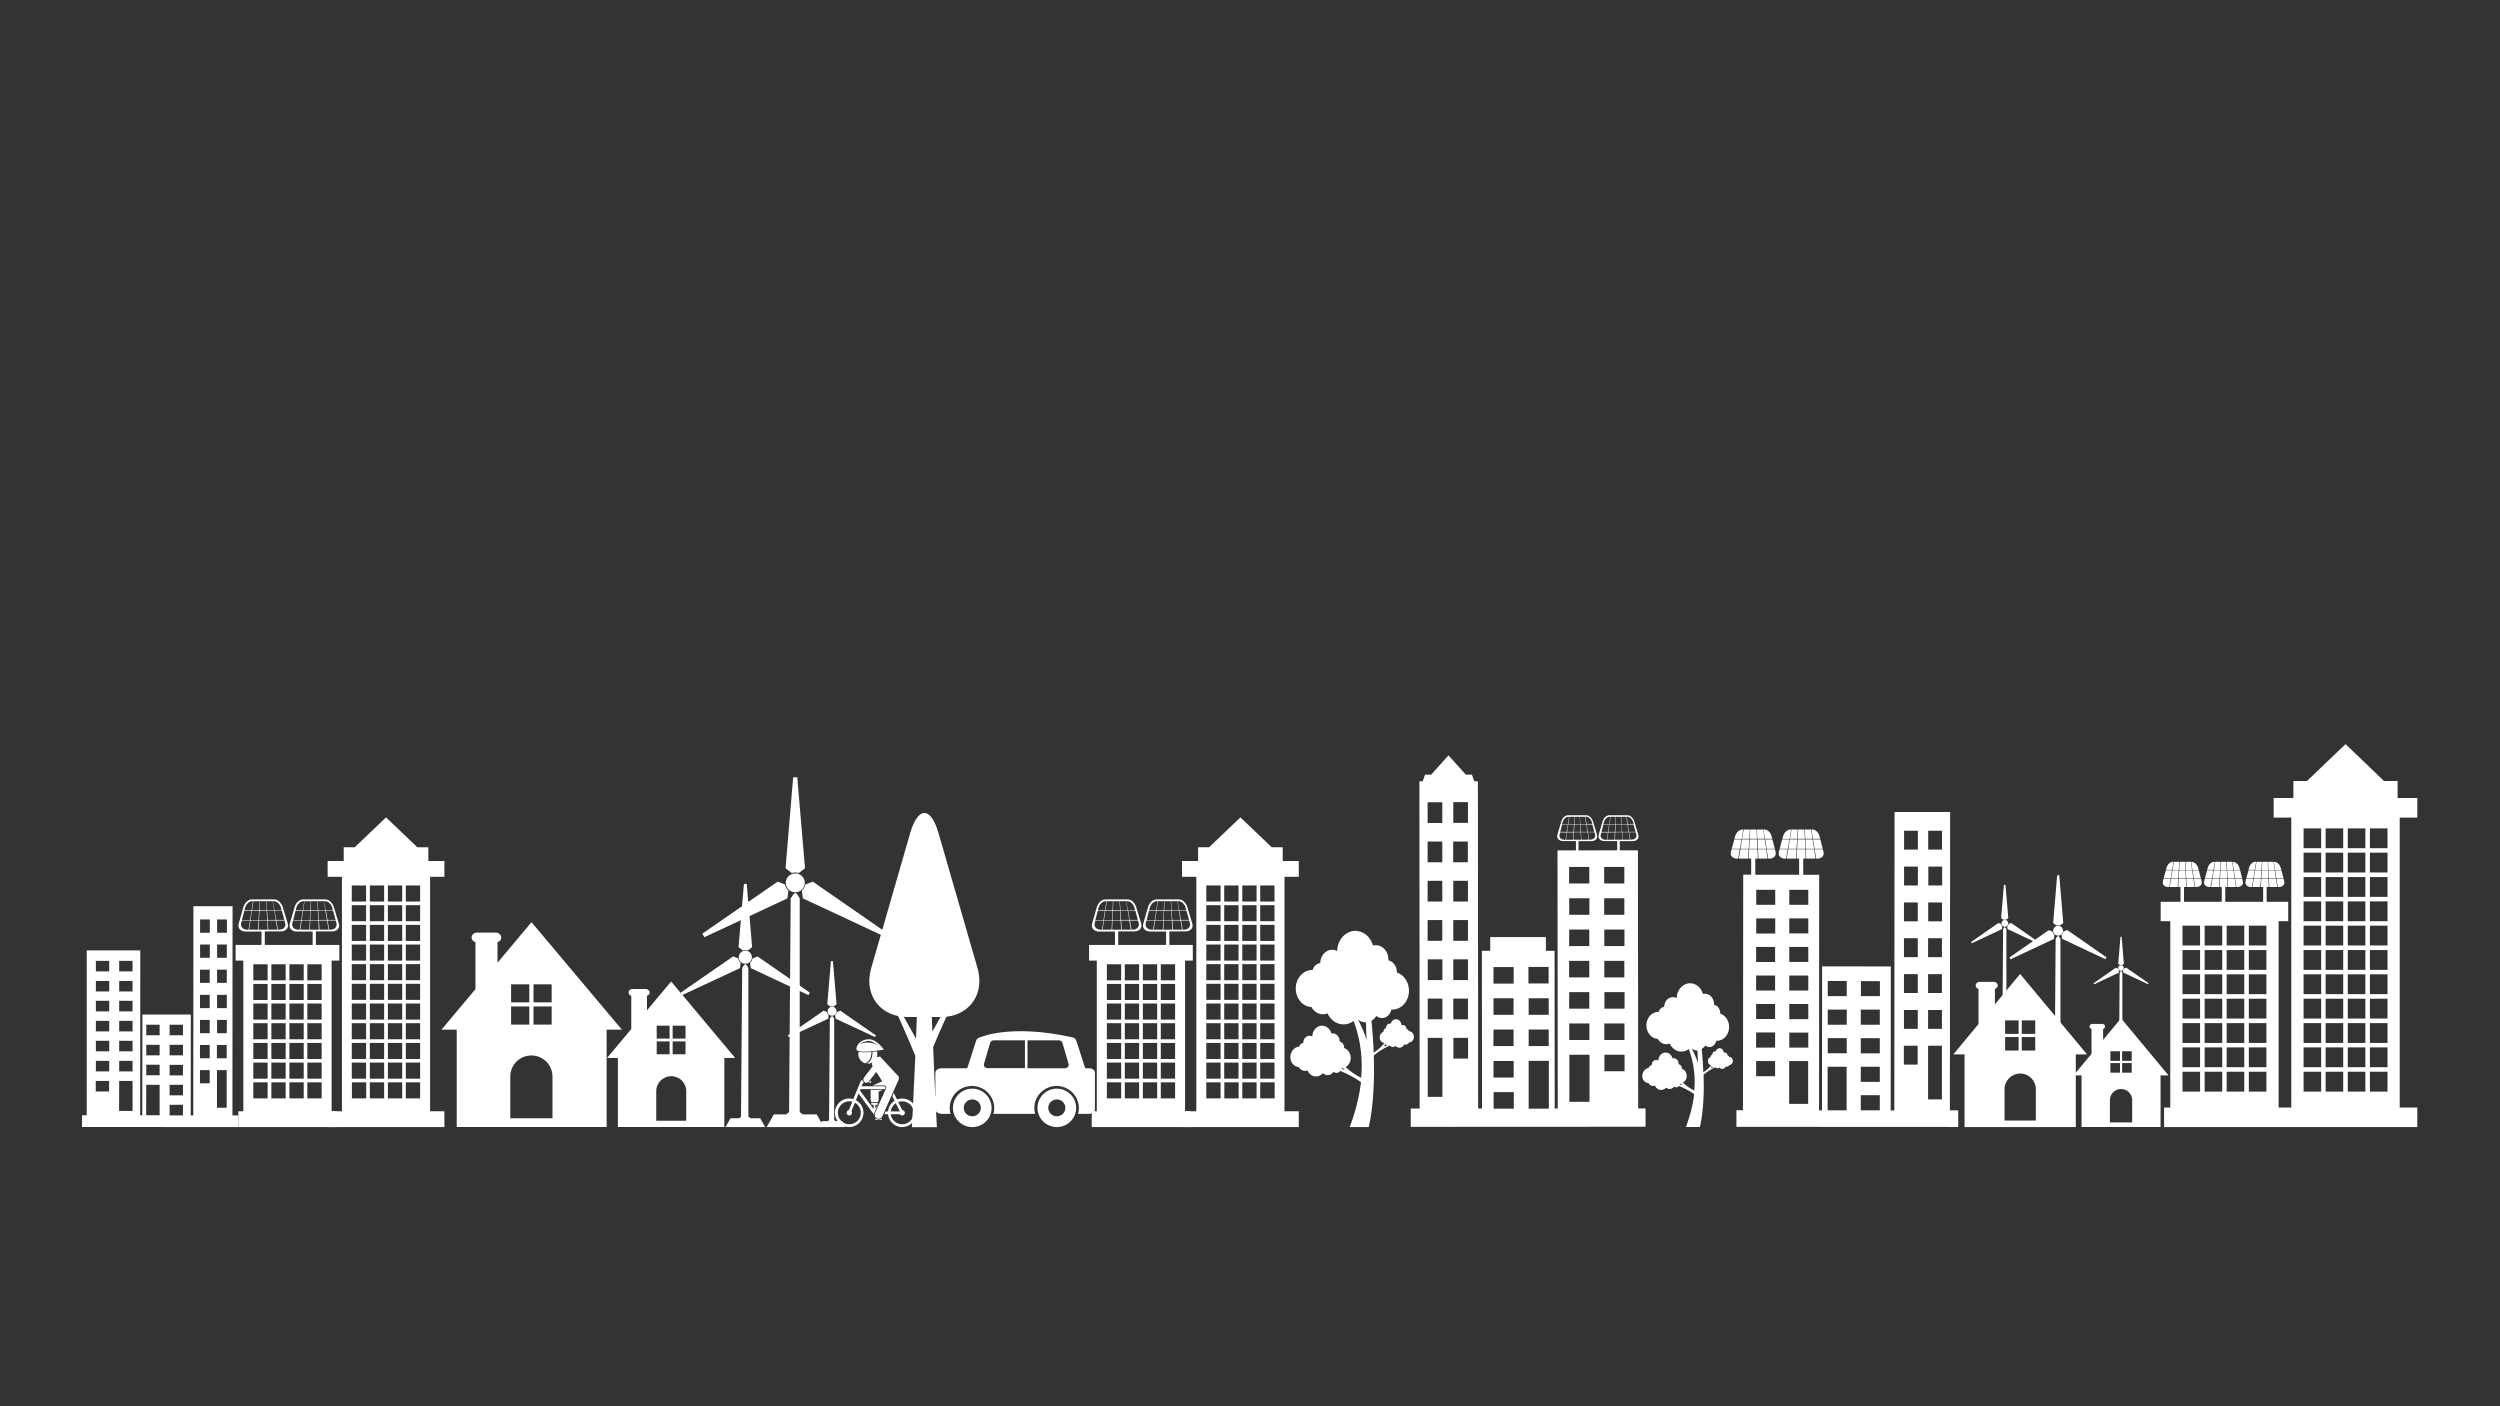 <svg width="1920" height="1080" viewBox="0 0 1920 1080" fill="none" xmlns="http://www.w3.org/2000/svg">
<rect x="0" y="0" width="1920" height="1080" fill="#333333" stroke="none"/>
<g clip-path="url(#clip0)">
<g clip-path="url(#clip1)">
<path d="M990.984 811.855C990.984 815.997 993.866 819.328 997.467 819.508C998.457 821.309 1000.17 822.479 1002.24 822.479C1002.87 822.479 1003.59 822.299 1004.13 822.119C1005.39 824.82 1007.82 826.711 1010.7 826.711C1012.77 826.711 1014.66 825.72 1016.01 824.19C1017 825.18 1018.26 825.72 1019.62 825.72C1021.51 825.72 1023.13 824.73 1024.12 823.109C1024.75 823.649 1025.56 824.01 1026.46 824.01C1027.63 824.01 1028.62 823.379 1029.34 822.479C1034.2 824.46 1039.96 827.251 1045.28 831.122C1043.02 849.849 1036.54 865.605 1036.54 865.605H1051.22C1055 849.219 1055.63 826.981 1055.09 810.594C1059.5 806.813 1064.27 804.292 1067.42 802.942C1067.96 803.662 1068.77 804.112 1069.67 804.112C1070.48 804.112 1071.21 803.752 1071.75 803.212C1072.47 804.112 1073.55 804.652 1074.72 804.652C1076.34 804.652 1077.78 803.662 1078.41 802.131C1078.77 802.221 1079.13 802.311 1079.49 802.311C1080.57 802.311 1081.56 801.681 1082.19 800.601C1084.26 800.511 1085.88 798.62 1085.88 796.279C1085.88 793.938 1084.17 791.957 1082.1 791.957H1082.01C1081.74 791.057 1081.11 790.427 1080.21 790.337C1080.21 788.626 1079.04 787.276 1077.51 787.186C1077.06 787.186 1076.7 787.276 1076.34 787.456C1076.25 784.845 1074.45 782.774 1072.11 782.774C1070.21 782.774 1068.59 784.214 1068.05 786.195C1067.87 786.105 1067.6 786.105 1067.42 786.105C1065.8 786.105 1064.45 787.636 1064.45 789.436C1064.45 789.526 1064.45 789.526 1064.45 789.616C1063.37 789.797 1062.47 790.967 1062.47 792.227C1062.47 792.317 1062.47 792.317 1062.47 792.407C1060.85 792.948 1059.68 794.568 1059.59 796.639C1059.59 798.98 1061.21 800.961 1063.37 800.961C1060.76 804.202 1057.7 806.813 1055 808.434C1054.64 798.8 1053.92 790.247 1053.29 783.854C1054.82 783.044 1056.08 781.783 1057.07 780.253C1058.24 781.333 1059.77 781.873 1061.39 781.873C1064.9 781.873 1067.78 779.082 1068.5 775.391C1068.77 775.391 1068.95 775.391 1069.22 775.391C1076.34 775.391 1082.1 768.909 1082.1 760.895C1082.1 754.233 1078.14 748.561 1072.74 746.85C1072.74 746.67 1072.74 746.49 1072.74 746.31C1072.74 741.988 1069.94 738.297 1066.34 737.577C1066.34 737.396 1066.34 737.216 1066.34 737.036C1066.34 730.914 1062.02 725.872 1056.53 725.872C1055.81 725.872 1055.09 725.962 1054.46 726.142C1052.66 719.66 1047.35 714.978 1041.04 714.888C1033.39 714.888 1027.18 721.73 1026.91 730.374C1025.74 729.744 1024.39 729.383 1023.04 729.383C1018.08 729.383 1014.03 733.975 1013.94 739.647C1011.24 739.917 1008.9 742.078 1008.09 744.959C1008 744.959 1007.82 744.959 1007.73 744.959C1000.8 744.959 995.126 751.352 995.126 759.185C995.126 766.838 1000.44 773.14 1007.19 773.41C1008.99 776.742 1012.32 778.992 1016.01 778.992C1017.27 778.992 1018.45 778.722 1019.53 778.272C1021.78 783.314 1026.46 786.735 1031.86 786.735C1034.74 786.735 1037.44 785.745 1039.6 784.034C1045.55 799.97 1046.54 815.096 1045.37 827.791C1041.58 825.9 1037.26 823.109 1033.39 819.508C1035.73 818.247 1037.35 815.636 1037.35 812.485C1037.35 808.884 1035.28 805.823 1032.31 804.922C1032.31 804.832 1032.31 804.742 1032.31 804.652C1032.31 802.311 1030.87 800.331 1028.89 799.97C1028.89 799.88 1028.89 799.79 1028.89 799.7C1028.89 796.369 1026.55 793.668 1023.67 793.668C1023.31 793.668 1022.95 793.758 1022.59 793.758C1021.6 790.247 1018.72 787.726 1015.38 787.726C1011.24 787.726 1007.91 791.417 1007.82 796.009C1007.19 795.649 1006.47 795.469 1005.75 795.469C1003.05 795.469 1000.89 797.9 1000.89 800.961C999.448 801.141 998.187 802.311 997.737 803.842C997.647 803.842 997.647 803.842 997.557 803.842C994.046 804.112 990.984 807.623 990.984 811.855ZM1062.83 803.662C1063.01 803.482 1063.55 802.671 1064 801.681C1064.27 802.311 1064.81 802.852 1065.44 803.032C1064 803.302 1062.83 803.662 1062.83 803.662ZM1049.06 785.205C1049.15 792.047 1049.51 798.89 1049.51 798.89C1048.07 793.218 1045.19 787.276 1042.93 783.134C1044.65 784.394 1046.63 785.205 1048.79 785.205C1048.88 785.205 1048.97 785.205 1049.06 785.205ZM1030.24 820.948C1030.33 820.768 1030.33 820.678 1030.42 820.498C1030.51 820.498 1030.69 820.498 1030.78 820.498C1031.14 820.498 1031.5 820.408 1031.86 820.408C1032.22 820.858 1032.49 821.309 1032.67 821.399C1032.67 821.399 1031.68 821.219 1030.24 820.948Z" fill="white"/>
<path d="M1261.27 826.26C1261.27 829.322 1263.34 831.752 1266.04 831.843C1266.76 833.193 1268.02 834.003 1269.55 834.003C1270 834.003 1270.54 833.913 1270.9 833.733C1271.8 835.714 1273.6 837.065 1275.76 837.065C1277.29 837.065 1278.64 836.344 1279.63 835.264C1280.36 835.984 1281.26 836.344 1282.34 836.344C1283.69 836.344 1284.95 835.624 1285.67 834.454C1286.12 834.904 1286.75 835.084 1287.38 835.084C1288.19 835.084 1289 834.634 1289.45 834.003C1292.96 835.444 1297.19 837.515 1301.15 840.306C1299.53 853.991 1294.76 865.515 1294.76 865.515H1305.56C1308.36 853.541 1308.81 837.245 1308.36 825.27C1311.6 822.569 1315.11 820.678 1317.36 819.688C1317.81 820.228 1318.35 820.498 1318.98 820.498C1319.52 820.498 1320.06 820.228 1320.51 819.868C1321.05 820.498 1321.86 820.948 1322.67 820.948C1323.84 820.948 1324.92 820.228 1325.37 819.058C1325.64 819.148 1325.91 819.238 1326.18 819.238C1326.99 819.238 1327.71 818.788 1328.16 817.977C1329.6 817.887 1330.86 816.537 1330.86 814.826C1330.86 813.115 1329.6 811.675 1328.07 811.675H1327.98C1327.8 811.045 1327.26 810.594 1326.72 810.504C1326.72 809.244 1325.82 808.253 1324.74 808.253C1324.47 808.253 1324.11 808.344 1323.84 808.434C1323.75 806.543 1322.4 805.012 1320.69 805.012C1319.34 805.012 1318.08 806.003 1317.72 807.443C1317.54 807.443 1317.45 807.353 1317.27 807.353C1316.1 807.353 1315.11 808.434 1315.11 809.784C1315.11 809.874 1315.11 809.874 1315.11 809.874C1314.3 810.054 1313.67 810.864 1313.67 811.765V811.855C1312.5 812.215 1311.6 813.475 1311.6 814.916C1311.6 816.627 1312.77 818.067 1314.3 818.067C1312.41 820.408 1310.16 822.299 1308.18 823.469C1307.91 816.447 1307.37 810.234 1306.92 805.552C1308 804.922 1308.99 804.022 1309.71 802.941C1310.61 803.662 1311.69 804.112 1312.86 804.112C1315.38 804.112 1317.54 802.041 1318.08 799.34C1318.26 799.34 1318.44 799.34 1318.62 799.34C1323.84 799.34 1327.98 794.568 1327.98 788.716C1327.98 783.854 1325.1 779.713 1321.14 778.452C1321.14 778.362 1321.14 778.182 1321.14 778.092C1321.14 774.941 1319.16 772.24 1316.46 771.7C1316.46 771.609 1316.46 771.429 1316.46 771.339C1316.46 766.838 1313.31 763.236 1309.35 763.146C1308.81 763.146 1308.36 763.236 1307.82 763.326C1306.55 758.554 1302.59 755.133 1298 755.133C1292.42 755.133 1287.83 760.175 1287.65 766.478C1286.75 766.027 1285.85 765.757 1284.77 765.757C1281.08 765.757 1278.19 769.089 1278.1 773.23C1276.12 773.5 1274.41 775.031 1273.87 777.102C1273.78 777.102 1273.69 777.102 1273.6 777.102C1268.56 777.102 1264.42 781.783 1264.42 787.456C1264.42 793.038 1268.29 797.719 1273.24 797.9C1274.59 800.33 1276.93 801.951 1279.72 801.951C1280.63 801.951 1281.53 801.771 1282.34 801.411C1284.05 805.102 1287.38 807.623 1291.34 807.623C1293.41 807.623 1295.39 806.903 1297.01 805.642C1301.33 817.257 1302.05 828.331 1301.24 837.605C1298.54 836.254 1295.3 834.183 1292.51 831.482C1294.22 830.582 1295.39 828.601 1295.39 826.35C1295.39 823.739 1293.86 821.489 1291.7 820.858C1291.7 820.768 1291.7 820.678 1291.7 820.678C1291.7 818.968 1290.62 817.527 1289.18 817.257C1289.18 817.167 1289.18 817.077 1289.18 817.077C1289.18 814.646 1287.47 812.665 1285.31 812.665C1285.04 812.665 1284.77 812.665 1284.5 812.755C1283.78 810.234 1281.71 808.344 1279.18 808.344C1276.21 808.344 1273.69 811.045 1273.6 814.376C1273.15 814.106 1272.61 814.016 1272.07 814.016C1270.09 814.016 1268.47 815.816 1268.47 818.067C1267.39 818.157 1266.49 819.058 1266.22 820.138C1266.13 820.138 1266.13 820.138 1266.13 820.138C1263.52 820.678 1261.27 823.199 1261.27 826.26ZM1313.85 820.318C1314.03 820.138 1314.39 819.598 1314.75 818.878C1314.93 819.328 1315.38 819.688 1315.83 819.868C1314.66 820.048 1313.85 820.318 1313.85 820.318ZM1303.67 806.813C1303.76 811.855 1304.03 816.807 1304.03 816.807C1302.95 812.665 1300.88 808.344 1299.26 805.282C1300.52 806.273 1301.96 806.813 1303.49 806.813C1303.58 806.813 1303.67 806.813 1303.67 806.813ZM1289.99 832.923C1289.99 832.833 1290.08 832.743 1290.08 832.563C1290.17 832.563 1290.26 832.563 1290.35 832.563C1290.62 832.563 1290.89 832.563 1291.16 832.473C1291.43 832.833 1291.61 833.103 1291.79 833.193C1291.7 833.283 1290.98 833.103 1289.99 832.923Z" fill="white"/>
<path d="M750.683 743.339L720.791 639.889C714.849 619.181 705.035 619.181 699.003 639.889L669.112 743.429C663.89 761.526 672.983 776.741 689.73 780.343C694.862 791.507 700.534 804.922 702.965 810.864C701.614 841.566 700.354 865.695 700.354 865.695H719.531C719.531 865.695 718 837.965 716.65 804.112C719.351 797.629 723.222 788.806 726.824 780.883C745.551 778.632 756.265 762.696 750.683 743.339ZM694.141 780.883C695.222 780.973 696.302 781.063 697.382 781.063H704.135C703.955 786.645 703.685 792.227 703.505 797.629C700.624 792.497 697.202 786.555 694.141 780.883ZM715.66 781.063H722.322C720.251 784.845 718.09 788.716 716.02 792.317C715.93 788.536 715.75 784.845 715.66 781.063Z" fill="white"/>
<path d="M408.192 708.225L382.082 739.377V723.621C383.793 723.171 384.963 721.731 384.963 720.02C384.963 717.949 383.072 716.238 380.822 716.238H366.326C363.985 716.238 362.184 717.949 362.184 720.02C362.184 721.731 363.445 723.081 365.156 723.621V759.635L339.046 790.787H350.75V865.515H465.904V790.787H477.609L408.192 708.225ZM409.723 755.944H423.678V769.809H409.723V755.944ZM409.723 772.96H423.678V786.915H409.723V772.96ZM392.526 755.944H406.481V769.809H392.526V755.944ZM392.526 772.96H406.481V786.915H392.526V772.96ZM424.308 858.853H391.896V826.711C391.896 817.797 399.189 810.594 408.102 810.594C417.015 810.594 424.308 817.797 424.308 826.711V858.853Z" fill="white"/>
<path d="M515.423 753.783L496.876 775.931V764.767C498.046 764.407 498.946 763.416 498.946 762.246C498.946 760.805 497.596 759.545 495.975 759.545H485.711C484.091 759.545 482.74 760.715 482.74 762.246C482.74 763.416 483.641 764.497 484.811 764.767V790.337L466.264 812.485H474.547V865.515H556.298V812.485H564.581L515.423 753.783ZM516.593 787.726H526.497V797.629H516.593V787.726V787.726ZM516.593 799.79H526.497V809.694H516.593V799.79V799.79ZM504.348 787.726H514.252V797.629H504.348V787.726ZM504.348 799.79H514.252V809.694H504.348V799.79ZM526.947 860.744H503.988V837.965C503.988 831.662 509.12 826.53 515.513 826.53C521.905 826.53 527.037 831.662 527.037 837.965V860.744H526.947Z" fill="white"/>
<path d="M618.062 677.974C618.062 682.025 614.821 685.266 610.77 685.266C606.718 685.266 603.477 682.025 603.477 677.974C603.477 674.012 606.718 670.771 610.77 670.771C614.731 670.681 618.062 673.922 618.062 677.974Z" fill="white"/>
<path d="M624.185 677.073L618.512 679.324C618.152 681.215 617.162 682.836 615.811 684.006L616.622 689.948L680.366 719.75L681.897 717.049L624.185 677.073Z" fill="white"/>
<path d="M602.937 679.324L597.265 677.073L539.373 717.049L540.993 719.75L604.737 689.948L605.548 684.006C604.197 682.836 603.207 681.215 602.937 679.324Z" fill="white"/>
<path d="M610.769 670.051C611.67 670.051 612.66 670.231 613.47 670.501L618.242 666.809L612.3 596.943H609.149L603.297 666.809L608.068 670.501C608.879 670.231 609.779 670.051 610.769 670.051Z" fill="white"/>
<path d="M605.998 855.792L607.258 690.038C607.258 690.038 609.509 685.807 610.86 685.807C612.12 685.807 614.191 690.038 614.191 690.038V855.792L612.3 857.322H607.889L605.998 855.792Z" fill="white"/>
<path d="M632.648 865.605H588.801L594.293 855.882H627.246L632.648 865.605Z" fill="white"/>
<path d="M616.262 856.422C616.262 858.043 613.561 859.303 610.14 859.303C606.718 859.303 604.017 858.043 604.017 856.422C604.017 854.801 606.718 853.541 610.14 853.541C613.561 853.451 616.262 854.801 616.262 856.422Z" fill="white"/>
<path d="M577.457 735.146C577.457 737.937 575.206 740.188 572.415 740.188C569.624 740.188 567.373 737.937 567.373 735.146C567.373 732.355 569.624 730.104 572.415 730.104C575.206 730.104 577.457 732.355 577.457 735.146Z" fill="white"/>
<path d="M581.778 734.516L577.907 736.136C577.637 737.397 577.007 738.567 576.016 739.377L576.556 743.519L620.853 764.227L621.934 762.336L581.778 734.516Z" fill="white"/>
<path d="M567.012 736.136L563.051 734.516L522.805 762.336L523.886 764.227L568.273 743.519L568.813 739.377C567.913 738.567 567.193 737.397 567.012 736.136Z" fill="white"/>
<path d="M572.415 729.654C573.045 729.654 573.675 729.744 574.305 730.014L577.637 727.403L573.495 678.874H571.334L567.193 727.403L570.524 730.014C571.154 729.744 571.784 729.654 572.415 729.654Z" fill="white"/>
<path d="M569.083 858.763L569.983 743.519C569.983 743.519 571.514 740.548 572.414 740.548C573.315 740.548 574.755 743.519 574.755 743.519V858.763L573.405 859.843H570.343L569.083 858.763Z" fill="white"/>
<path d="M587.63 865.606H557.198L560.98 858.853H583.849L587.63 865.606Z" fill="white"/>
<path d="M576.286 859.213C576.286 860.383 574.395 861.284 572.055 861.284C569.714 861.284 567.823 860.383 567.823 859.213C567.823 858.133 569.714 857.232 572.055 857.232C574.395 857.232 576.286 858.043 576.286 859.213Z" fill="white"/>
<path d="M642.462 776.651C642.462 778.542 640.931 780.073 639.04 780.073C637.15 780.073 635.619 778.542 635.619 776.651C635.619 774.761 637.15 773.23 639.04 773.23C640.931 773.14 642.462 774.671 642.462 776.651Z" fill="white"/>
<path d="M645.343 776.201L642.642 777.282C642.462 778.182 642.012 778.902 641.381 779.533L641.741 782.324L671.993 796.459L672.713 795.199L645.343 776.201Z" fill="white"/>
<path d="M635.259 777.282L632.558 776.201L605.097 795.199L605.818 796.459L636.069 782.324L636.429 779.533C635.889 778.902 635.439 778.182 635.259 777.282Z" fill="white"/>
<path d="M638.951 772.87C639.401 772.87 639.851 772.96 640.211 773.05L642.462 771.249L639.671 738.117H638.14L635.349 771.249L637.6 773.05C638.14 772.96 638.5 772.87 638.951 772.87Z" fill="white"/>
<path d="M636.7 860.924L637.33 782.323C637.33 782.323 638.41 780.343 639.041 780.343C639.671 780.343 640.661 782.323 640.661 782.323V860.924L639.761 861.644H637.69L636.7 860.924Z" fill="white"/>
<path d="M649.395 865.605H628.597L631.208 861.014H646.784L649.395 865.605Z" fill="white"/>
<path d="M641.651 861.194C641.651 861.914 640.391 862.544 638.77 862.544C637.149 862.544 635.889 861.914 635.889 861.194C635.889 860.473 637.24 859.843 638.77 859.843C640.301 859.843 641.651 860.473 641.651 861.194Z" fill="white"/>
<path d="M341.296 673.382V661.227H328.962V650.693H320.498L296.459 627.735L272.42 650.693H263.957V661.227H251.622V673.382H262.606V853.451H251.622V865.606H341.296V853.451H330.312V673.382H341.296V673.382ZM311.675 828.421V816.087H322.659V828.421H311.675ZM322.659 831.212V843.547H311.675V831.212H322.659ZM311.675 813.296V800.961H322.659V813.296H311.675ZM311.675 798.17V785.835H322.659V798.17H311.675ZM311.675 783.044V770.709H322.659V783.044H311.675ZM311.675 767.918V755.583H322.659V767.918H311.675ZM311.675 752.792V740.458H322.659V752.792H311.675ZM311.675 737.757V725.422H322.659V737.757H311.675ZM311.675 722.631V710.296H322.659V722.631H311.675ZM311.675 707.505V695.17H322.659V707.505H311.675ZM311.675 692.379V680.045H322.659V692.379H311.675ZM297.9 828.421V816.087H308.884V828.421H297.9ZM308.884 831.212V843.547H297.9V831.212H308.884ZM297.9 813.296V800.961H308.884V813.296H297.9ZM297.9 798.17V785.835H308.884V798.17H297.9ZM297.9 783.044V770.709H308.884V783.044H297.9ZM297.9 767.918V755.583H308.884V767.918H297.9ZM297.9 752.792V740.458H308.884V752.792H297.9ZM297.9 737.757V725.422H308.884V737.757H297.9ZM297.9 722.631V710.296H308.884V722.631H297.9ZM297.9 707.505V695.17H308.884V707.505H297.9ZM297.9 692.379V680.045H308.884V692.379H297.9ZM284.034 828.421V816.087H295.019V828.421H284.034ZM295.019 831.212V843.547H284.034V831.212H295.019ZM284.034 813.296V800.961H295.019V813.296H284.034ZM284.034 798.17V785.835H295.019V798.17H284.034ZM284.034 783.044V770.709H295.019V783.044H284.034ZM284.034 767.918V755.583H295.019V767.918H284.034ZM284.034 752.792V740.458H295.019V752.792H284.034ZM284.034 737.757V725.422H295.019V737.757H284.034ZM284.034 722.631V710.296H295.019V722.631H284.034ZM284.034 707.505V695.17H295.019V707.505H284.034ZM284.034 692.379V680.045H295.019V692.379H284.034ZM270.169 828.421V816.087H281.153V828.421H270.169ZM281.243 831.212V843.547H270.259V831.212H281.243ZM270.169 813.296V800.961H281.153V813.296H270.169ZM270.169 798.17V785.835H281.153V798.17H270.169ZM270.169 783.044V770.709H281.153V783.044H270.169ZM270.169 767.918V755.583H281.153V767.918H270.169ZM270.169 752.792V740.458H281.153V752.792H270.169ZM270.169 737.757V725.422H281.153V737.757H270.169ZM270.169 722.631V710.296H281.153V722.631H270.169ZM270.169 707.505V695.17H281.153V707.505H270.169ZM270.169 692.379V680.045H281.153V692.379H270.169Z" fill="white"/>
<path d="M997.467 673.382V661.227H985.133V650.693H976.669L952.63 627.735L928.591 650.693H920.128V661.227H907.793V673.382H918.777V853.451H907.793V865.606H997.467V853.451H986.483V673.382H997.467V673.382ZM967.846 828.421V816.087H978.83V828.421H967.846ZM978.92 831.212V843.547H967.846V831.212H978.92ZM967.846 813.296V800.961H978.83V813.296H967.846ZM967.846 798.17V785.835H978.83V798.17H967.846ZM967.846 783.044V770.709H978.83V783.044H967.846ZM967.846 767.918V755.583H978.83V767.918H967.846ZM967.846 752.792V740.458H978.83V752.792H967.846ZM967.846 737.757V725.422H978.83V737.757H967.846ZM967.846 722.631V710.296H978.83V722.631H967.846ZM967.846 707.505V695.17H978.83V707.505H967.846ZM967.846 692.379V680.045H978.83V692.379H967.846ZM954.071 828.421V816.087H965.055V828.421H954.071ZM965.055 831.212V843.547H954.071V831.212H965.055ZM954.071 813.296V800.961H965.055V813.296H954.071ZM954.071 798.17V785.835H965.055V798.17H954.071ZM954.071 783.044V770.709H965.055V783.044H954.071ZM954.071 767.918V755.583H965.055V767.918H954.071ZM954.071 752.792V740.458H965.055V752.792H954.071ZM954.071 737.757V725.422H965.055V737.757H954.071ZM954.071 722.631V710.296H965.055V722.631H954.071ZM954.071 707.505V695.17H965.055V707.505H954.071ZM954.071 692.379V680.045H965.055V692.379H954.071ZM940.205 828.421V816.087H951.19V828.421H940.205ZM951.28 831.212V843.547H940.295V831.212H951.28ZM940.205 813.296V800.961H951.19V813.296H940.205ZM940.205 798.17V785.835H951.19V798.17H940.205ZM940.205 783.044V770.709H951.19V783.044H940.205ZM940.205 767.918V755.583H951.19V767.918H940.205ZM940.205 752.792V740.458H951.19V752.792H940.205ZM940.205 737.757V725.422H951.19V737.757H940.205ZM940.205 722.631V710.296H951.19V722.631H940.205ZM940.205 707.505V695.17H951.19V707.505H940.205ZM940.205 692.379V680.045H951.19V692.379H940.205ZM926.43 828.421V816.087H937.414V828.421H926.43ZM937.414 831.212V843.547H926.43V831.212H937.414ZM926.43 813.296V800.961H937.414V813.296H926.43ZM926.43 798.17V785.835H937.414V798.17H926.43ZM926.43 783.044V770.709H937.414V783.044H926.43ZM926.43 767.918V755.583H937.414V767.918H926.43ZM926.43 752.792V740.458H937.414V752.792H926.43ZM926.43 737.757V725.422H937.414V737.757H926.43ZM926.43 722.631V710.296H937.414V722.631H926.43ZM926.43 707.505V695.17H937.414V707.505H926.43ZM926.43 692.379V680.045H937.414V692.379H926.43Z" fill="white"/>
<path d="M746.721 836.074C738.528 836.074 731.866 842.647 731.866 850.84C731.866 858.943 738.528 865.606 746.721 865.606C754.915 865.606 761.577 859.033 761.577 850.84C761.487 842.737 754.825 836.074 746.721 836.074ZM746.721 857.322C743.12 857.322 740.149 854.441 740.149 850.84C740.149 847.239 743.12 844.357 746.721 844.357C750.323 844.357 753.294 847.239 753.294 850.84C753.204 854.441 750.323 857.322 746.721 857.322Z" fill="white"/>
<path d="M811.636 836.074C803.443 836.074 796.781 842.647 796.781 850.84C796.781 858.943 803.443 865.606 811.636 865.606C819.829 865.606 826.492 859.033 826.492 850.84C826.492 842.737 819.829 836.074 811.636 836.074ZM811.636 857.322C808.035 857.322 805.064 854.441 805.064 850.84C805.064 847.239 808.035 844.357 811.636 844.357C815.238 844.357 818.209 847.239 818.209 850.84C818.209 854.441 815.328 857.322 811.636 857.322Z" fill="white"/>
<path d="M836.216 820.408H833.425C833.425 820.318 833.425 820.228 833.335 820.138L826.582 799.16C826.222 797.9 824.962 796.909 823.431 796.639C775.983 786.105 752.844 796.639 752.844 796.639C751.313 796.909 750.143 797.81 749.693 799.16L742.94 820.138C742.94 820.228 742.85 820.318 742.85 820.408H723.223C720.522 820.408 718.361 821.939 718.361 823.83V841.566H716.56C715.93 841.566 715.39 842.377 715.39 843.457V851.29C715.39 852.28 715.93 853.181 716.56 853.181H718.631C719.351 854.441 721.062 855.432 723.133 855.432H729.975C729.615 853.991 729.345 852.551 729.345 851.02C729.345 841.656 736.998 834.003 746.452 834.003C755.905 834.003 763.558 841.656 763.558 851.02C763.558 852.551 763.378 854.081 762.928 855.432H794.98C794.62 853.991 794.35 852.551 794.35 851.02C794.35 841.656 802.003 834.003 811.456 834.003C820.91 834.003 828.563 841.656 828.563 851.02C828.563 852.551 828.383 854.081 827.933 855.432H836.036C838.737 855.432 840.898 853.901 840.898 852.01V824.01C841.078 821.939 838.917 820.408 836.216 820.408ZM789.218 798.98H813.257C814.518 798.98 815.598 799.79 815.958 800.961L820.64 816.987C820.91 817.797 820.73 818.698 820.19 819.328C819.65 819.958 818.839 820.408 817.939 820.408H789.128V798.98H789.218ZM756.175 819.328C755.635 818.698 755.455 817.797 755.725 816.987L760.407 800.961C760.767 799.79 761.847 798.98 763.108 798.98H787.147V820.318H758.336C757.616 820.408 756.716 819.958 756.175 819.328Z" fill="white"/>
<path d="M178.514 856.602L178.604 695.981H148.533L148.443 856.602H146.462L146.552 779.173H109.368L109.278 856.602H107.657L107.747 729.924H66.601V856.512H63V865.516L183.016 865.606V856.692L178.514 856.602ZM166.72 706.155H174.283V716.328H166.81L166.72 706.155ZM166.72 725.422H174.193V735.596H166.72V725.422ZM166.72 744.689H174.193V754.863H166.72V744.689ZM166.72 764.047H174.193V774.221H166.72V764.047ZM166.72 783.314H174.193V793.488H166.72V783.314ZM166.63 802.581H174.102V812.755H166.54L166.63 802.581ZM166.63 821.849H174.102V850.75H166.63V821.849ZM153.665 706.155H161.138V716.328H153.665V706.155ZM153.665 725.422H161.138V735.596H153.665V725.422ZM153.575 744.689H161.047V754.863H153.575V744.689ZM153.575 764.047H161.047V774.221H153.575V764.047ZM153.575 783.314H161.047V793.488H153.575V783.314ZM153.575 802.581H161.047V812.755H153.575V802.581ZM153.575 821.849H161.047V832.023H153.575V821.849ZM91.541 737.937H101.805V746.04H91.541V737.937ZM91.541 753.333H101.805V761.436H91.541V753.333ZM91.541 768.638H101.805V776.742H91.541V768.638ZM91.541 784.034H101.805V792.137H91.541V784.034ZM91.541 799.34H101.805V807.443H91.541V799.34ZM91.541 814.736H101.805V822.839H91.541V814.736ZM91.541 830.132H101.805V853.181H91.451L91.541 830.132ZM73.624 737.937H83.888V746.04H73.624V737.937ZM73.624 753.333H83.888V761.436H73.624V753.333ZM73.624 768.638H83.888V776.742H73.624V768.638ZM73.624 784.034H83.888V792.137H73.624V784.034ZM73.624 799.34H83.888V807.443H73.624V799.34ZM73.624 814.736H83.888V822.839H73.624V814.736ZM73.534 830.132H83.798V838.235H73.534V830.132ZM130.256 787.005H140.52V795.109H130.256V787.005ZM130.256 802.401H140.52V810.504H130.256V802.401ZM130.256 817.797H140.52V825.9H130.256V817.797ZM130.256 833.103H140.52V841.206H130.256V833.103ZM130.256 848.499H140.52V856.602H130.256V848.499ZM112.339 787.005H122.603V795.109H112.339V787.005ZM112.339 802.401H122.603V810.504H112.339V802.401ZM112.339 817.707H122.603V825.81H112.339V817.707ZM112.339 833.103H122.603V856.512H118.821H112.249L112.339 833.103Z" fill="white"/>
<path d="M260.626 737.757V725.692H180.945V737.757H186.887V853.451H183.016V865.606H258.555V853.451H254.683V737.757H260.626ZM236.046 740.548H247.03V752.883H236.046V740.548ZM236.046 755.674H247.03V768.008H236.046V755.674ZM236.046 770.709H247.03V783.044H236.046V770.709ZM236.046 785.835H247.03V798.17H236.046V785.835ZM236.046 800.961H247.03V813.296H236.046V800.961ZM236.046 816.087H247.03V828.421H236.046V816.087ZM236.046 831.212H247.03V843.547H236.046V831.212ZM222.271 740.548H233.255V752.883H222.271V740.548ZM222.271 755.674H233.255V768.008H222.271V755.674ZM222.271 770.709H233.255V783.044H222.271V770.709ZM222.271 785.835H233.255V798.17H222.271V785.835ZM222.271 800.961H233.255V813.296H222.271V800.961ZM222.271 816.087H233.255V828.421H222.271V816.087ZM222.271 831.212H233.255V843.547H222.271V831.212ZM208.406 740.548H219.39V752.883H208.406V740.548ZM208.406 755.674H219.39V768.008H208.406V755.674ZM208.406 770.709H219.39V783.044H208.406V770.709ZM208.406 785.835H219.39V798.17H208.406V785.835ZM208.406 800.961H219.39V813.296H208.406V800.961ZM208.406 816.087H219.39V828.421H208.406V816.087ZM208.406 831.212H219.39V843.547H208.406V831.212ZM194.54 740.548H205.524V752.883H194.54V740.548ZM194.54 755.674H205.524V768.008H194.54V755.674ZM194.54 770.709H205.524V783.044H194.54V770.709ZM194.54 785.835H205.524V798.17H194.54V785.835ZM194.54 800.961H205.524V813.296H194.54V800.961ZM194.54 816.087H205.524V828.421H194.54V816.087ZM194.54 831.212H205.524V843.547H194.54V831.212Z" fill="white"/>
<path d="M221.01 709.396L217.139 696.611C216.148 693.37 213.357 690.759 210.836 690.759H193.19C190.669 690.759 187.878 693.46 186.887 696.701L183.286 709.486C182.386 712.727 184.726 715.428 188.598 715.428H200.843V729.924H203.364V715.338H215.698C219.57 715.338 221.911 712.637 221.01 709.396ZM218.399 706.515H212.187L210.927 699.492H216.419L218.399 706.515ZM205.164 699.492H210.656L211.827 706.515H205.614L205.164 699.492ZM205.164 706.605H198.952L199.312 699.582H204.804L205.164 706.605ZM210.386 692.109C212.637 692.109 215.068 694.36 215.788 697.151L216.329 699.132H210.836L209.576 692.109H210.386ZM209.396 692.109L210.566 699.132H205.074L204.624 692.109H209.396ZM204.354 692.109L204.804 699.132H199.312L199.582 692.109H204.354ZM199.312 692.109L198.952 699.132H193.55L194.63 692.109H199.312ZM188.238 697.151C188.958 694.36 191.389 692.109 193.55 692.109H194.27L193.19 699.132H187.698L188.238 697.151ZM187.608 699.582H193.1L192.019 706.605H185.807L187.608 699.582ZM189.858 713.987C186.617 713.987 184.546 711.737 185.267 708.946L185.807 706.965H192.019L190.849 713.987H189.858V713.987ZM198.232 713.987H191.299L192.379 706.965H198.592L198.232 713.987ZM192.379 706.605L193.46 699.582H198.952L198.592 706.605H192.379ZM198.682 713.987L199.042 706.965H205.254L205.614 713.987H198.682ZM206.065 713.987L205.614 706.965H211.827L212.997 713.987H206.065ZM214.438 713.987H213.447L212.277 706.965H218.489L219.03 708.946C219.75 711.737 217.769 713.987 214.438 713.987Z" fill="white"/>
<path d="M260.265 709.396L256.394 696.611C255.403 693.37 252.612 690.759 250.091 690.759H232.445C229.924 690.759 227.133 693.46 226.232 696.701L222.541 709.486C221.64 712.727 223.981 715.428 227.853 715.428H240.098V729.924H242.618V715.338H254.953C258.915 715.338 261.256 712.637 260.265 709.396ZM257.744 706.515H251.532L250.361 699.492H255.854L257.744 706.515ZM244.419 699.492H249.911L251.082 706.515H244.869L244.419 699.492ZM244.509 706.605H238.297L238.567 699.582H244.059L244.509 706.605ZM249.731 692.109C251.982 692.109 254.413 694.36 255.133 697.151L255.673 699.132H250.181L248.921 692.109H249.731ZM248.741 692.109L249.911 699.132H244.419L243.969 692.109H248.741ZM243.699 692.109L244.149 699.132H238.657L238.927 692.109H243.699ZM238.657 692.109L238.297 699.132H232.805L233.885 692.109H238.657ZM227.583 697.151C228.303 694.36 230.734 692.109 232.895 692.109H233.615L232.535 699.132H227.043L227.583 697.151ZM226.953 699.582H232.445L231.364 706.605H225.152L226.953 699.582ZM229.113 713.987C225.872 713.987 223.801 711.737 224.522 708.946L225.062 706.965H231.274L230.194 713.987H229.113V713.987ZM237.577 713.987H230.644L231.724 706.965H237.937L237.577 713.987ZM231.724 706.605L232.805 699.582H238.297L237.937 706.605H231.724ZM238.027 713.987L238.297 706.965H244.509L244.869 713.987H238.027ZM245.41 713.987L244.959 706.965H251.172L252.342 713.987H245.41ZM253.783 713.987H252.792L251.622 706.965H257.834L258.374 708.946C259.095 711.737 257.024 713.987 253.783 713.987Z" fill="white"/>
<path d="M916.076 737.757V725.692H836.396V737.757H842.338V853.451H838.467V865.606H914.005V853.451H910.134V737.757H916.076ZM891.497 740.548H902.481V752.883H891.497V740.548ZM891.497 755.674H902.481V768.008H891.497V755.674ZM891.497 770.709H902.481V783.044H891.497V770.709ZM891.497 785.835H902.481V798.17H891.497V785.835ZM891.497 800.961H902.481V813.296H891.497V800.961ZM891.497 816.087H902.481V828.421H891.497V816.087ZM891.497 831.212H902.481V843.547H891.497V831.212ZM877.722 740.548H888.706V752.883H877.722V740.548ZM877.722 755.674H888.706V768.008H877.722V755.674ZM877.722 770.709H888.706V783.044H877.722V770.709ZM877.722 785.835H888.706V798.17H877.722V785.835ZM877.722 800.961H888.706V813.296H877.722V800.961ZM877.722 816.087H888.706V828.421H877.722V816.087ZM877.722 831.212H888.706V843.547H877.722V831.212ZM863.856 740.548H874.84V752.883H863.856V740.548ZM863.856 755.674H874.84V768.008H863.856V755.674ZM863.856 770.709H874.84V783.044H863.856V770.709ZM863.856 785.835H874.84V798.17H863.856V785.835ZM863.856 800.961H874.84V813.296H863.856V800.961ZM863.856 816.087H874.84V828.421H863.856V816.087ZM863.856 831.212H874.84V843.547H863.856V831.212ZM850.081 740.548H861.065V752.883H850.081V740.548ZM850.081 755.674H861.065V768.008H850.081V755.674ZM850.081 770.709H861.065V783.044H850.081V770.709ZM850.081 785.835H861.065V798.17H850.081V785.835ZM850.081 800.961H861.065V813.296H850.081V800.961ZM850.081 816.087H861.065V828.421H850.081V816.087ZM850.081 831.212H861.065V843.547H850.081V831.212Z" fill="white"/>
<path d="M876.461 709.396L872.589 696.611C871.599 693.37 868.808 690.759 866.287 690.759H848.64C846.119 690.759 843.328 693.46 842.338 696.701L838.736 709.486C837.836 712.727 840.177 715.428 844.049 715.428H856.293V729.924H858.814V715.338H871.149C875.02 715.338 877.451 712.637 876.461 709.396ZM873.85 706.515H867.638L866.467 699.492H871.959L873.85 706.515ZM860.615 699.492H866.107L867.277 706.515H861.065L860.615 699.492ZM860.615 706.605H854.403L854.763 699.582H860.255L860.615 706.605ZM865.837 692.109C868.088 692.109 870.519 694.36 871.239 697.151L871.779 699.132H866.287L865.027 692.109H865.837ZM864.846 692.109L866.017 699.132H860.525L860.075 692.109H864.846ZM859.805 692.109L860.255 699.132H854.763L855.033 692.109H859.805ZM854.763 692.109L854.403 699.132H849L850.081 692.109H854.763ZM843.688 697.151C844.409 694.36 846.84 692.109 849 692.109H849.721L848.64 699.132H843.148L843.688 697.151ZM843.058 699.582H848.55L847.47 706.605H841.258L843.058 699.582ZM845.309 713.987C842.068 713.987 839.997 711.737 840.717 708.946L841.258 706.965H847.47L846.299 713.987H845.309V713.987ZM853.682 713.987H846.75L847.83 706.965H854.042L853.682 713.987ZM847.83 706.605L848.91 699.582H854.403L854.042 706.605H847.83ZM854.132 713.987L854.403 706.965H860.615L860.975 713.987H854.132ZM861.515 713.987L861.065 706.965H867.277L868.448 713.987H861.515ZM869.978 713.987H868.988L867.818 706.965H874.03L874.57 708.946C875.2 711.737 873.22 713.987 869.978 713.987Z" fill="white"/>
<path d="M915.716 709.396L911.845 696.611C910.854 693.37 908.063 690.759 905.542 690.759H887.896C885.375 690.759 882.584 693.46 881.683 696.701L877.992 709.486C877.092 712.727 879.432 715.428 883.304 715.428H895.549V729.924H898.07V715.338H910.404C914.366 715.338 916.707 712.637 915.716 709.396ZM913.195 706.515H906.983L905.722 699.492H911.214L913.195 706.515ZM899.87 699.492H905.362L906.533 706.515H900.32L899.87 699.492ZM899.96 706.605H893.748L894.018 699.582H899.51L899.96 706.605ZM905.182 692.109C907.433 692.109 909.864 694.36 910.584 697.151L911.124 699.132H905.632L904.372 692.109H905.182ZM904.192 692.109L905.362 699.132H899.87L899.42 692.109H904.192ZM899.15 692.109L899.6 699.132H894.108L894.378 692.109H899.15ZM894.108 692.109L893.748 699.132H888.256L889.336 692.109H894.108ZM883.034 697.151C883.754 694.36 886.185 692.109 888.346 692.109H889.066L887.986 699.132H882.494L883.034 697.151ZM882.404 699.582H887.896L886.815 706.605H880.603L882.404 699.582ZM884.564 713.987C881.323 713.987 879.252 711.737 879.973 708.946L880.513 706.965H886.725L885.645 713.987H884.564V713.987ZM893.028 713.987H886.095L887.175 706.965H893.388L893.028 713.987ZM887.175 706.605L888.256 699.582H893.748L893.388 706.605H887.175ZM893.478 713.987L893.748 706.965H899.96L900.32 713.987H893.478ZM900.861 713.987L900.41 706.965H906.623L907.793 713.987H900.861ZM909.234 713.987H908.243L907.073 706.965H913.285L913.826 708.946C914.546 711.737 912.475 713.987 909.234 713.987Z" fill="white"/>
<path d="M1226.51 641.15L1223.45 630.886C1222.64 628.275 1220.39 626.114 1218.32 626.114H1204.1C1202.11 626.114 1199.77 628.275 1199.05 630.886L1196.08 641.15C1195.36 643.761 1197.25 645.921 1200.4 645.921H1210.31V657.716H1212.29V646.011H1222.28C1225.43 645.921 1227.32 643.851 1226.51 641.15ZM1224.44 638.899H1219.49L1218.5 633.226H1222.91L1224.44 638.899ZM1213.82 633.226H1218.23L1219.13 638.899H1214.18L1213.82 633.226ZM1213.82 638.899H1208.87L1209.14 633.226H1213.55L1213.82 638.899ZM1218.05 627.194C1219.85 627.194 1221.83 628.995 1222.46 631.246L1222.91 632.776H1218.5L1217.51 627.104L1218.05 627.194ZM1217.24 627.284L1218.14 632.956H1213.73L1213.37 627.284H1217.24ZM1213.19 627.284L1213.55 632.956H1209.14L1209.41 627.284H1213.19ZM1209.14 627.284L1208.87 632.956H1204.46L1205.27 627.284H1209.14ZM1200.13 631.336C1200.67 629.085 1202.66 627.284 1204.46 627.284H1205L1204.1 632.956H1199.68L1200.13 631.336ZM1199.68 633.226H1204.1L1203.2 638.899H1198.24L1199.68 633.226ZM1201.48 644.931C1198.87 644.931 1197.16 643.13 1197.79 640.879L1198.15 639.349H1203.2L1202.3 645.021H1201.48V644.931ZM1208.24 644.931H1202.66L1203.47 639.259H1208.51L1208.24 644.931ZM1203.56 638.899L1204.37 633.226H1208.78L1208.51 638.899H1203.56ZM1208.6 644.841L1208.87 639.169H1213.91L1214.27 644.841H1208.6ZM1214.54 644.841L1214.18 639.169H1219.22L1220.12 644.841H1214.54ZM1221.29 644.841H1220.48L1219.49 639.169H1224.53L1224.98 640.789C1225.61 643.04 1223.9 644.841 1221.29 644.841Z" fill="white"/>
<path d="M1258.21 641.15L1255.14 630.886C1254.33 628.275 1252.08 626.114 1250.01 626.114H1235.79C1233.81 626.114 1231.47 628.275 1230.75 630.886L1227.77 641.15C1227.05 643.761 1228.94 645.921 1232.1 645.921H1242V657.716H1243.98V646.011H1253.97C1257.13 645.921 1259.02 643.851 1258.21 641.15ZM1256.14 638.899H1251.09L1250.1 633.226H1254.51L1256.14 638.899ZM1245.42 633.226H1249.83L1250.73 638.899H1245.78L1245.42 633.226ZM1245.51 638.899H1240.56L1240.83 633.226H1245.24L1245.51 638.899ZM1249.74 627.194C1251.54 627.194 1253.52 628.995 1254.15 631.246L1254.6 632.776H1250.19L1249.2 627.104L1249.74 627.194ZM1248.93 627.284L1249.83 632.956H1245.42L1245.06 627.284H1248.93ZM1244.79 627.284L1245.15 632.956H1240.74L1241.01 627.284H1244.79ZM1240.74 627.284L1240.47 632.956H1236.06L1236.96 627.284H1240.74ZM1231.83 631.336C1232.37 629.085 1234.35 627.284 1236.15 627.284H1236.69L1235.79 632.956H1231.38L1231.83 631.336ZM1231.38 633.226H1235.79L1234.89 638.899H1229.94L1231.38 633.226ZM1233.09 644.931C1230.48 644.931 1228.76 643.13 1229.4 640.879L1229.85 639.349H1234.89L1233.99 645.021H1233.09V644.931ZM1239.93 644.931H1234.35L1235.16 639.259H1240.2L1239.93 644.931ZM1235.25 638.899L1236.06 633.226H1240.47L1240.2 638.899H1235.25ZM1240.29 644.841L1240.56 639.169H1245.6L1245.96 644.841H1240.29ZM1246.23 644.841L1245.87 639.169H1250.91L1251.81 644.841H1246.23ZM1252.98 644.841H1252.17L1251.18 639.169H1256.23L1256.68 640.789C1257.31 643.04 1255.59 644.841 1252.98 644.841Z" fill="white"/>
<path d="M1258.12 851.38L1257.94 653.034L1196.17 653.124L1196.35 851.38H1194.01L1193.92 730.194H1187.26V719.66H1144.49V730.194H1138.1L1138.19 851.38H1135.22L1135.04 600.004H1132.25L1130.45 594.962H1125.77L1112.44 580.106L1099.12 594.962H1094.43L1092.63 600.004H1090.11L1090.29 851.38H1083.45V865.425L1263.79 865.335V851.29H1258.12V851.38ZM1096.41 616.12H1107.67V632.056H1096.41V616.12ZM1096.41 646.282H1107.67V662.218H1096.41V646.282ZM1096.41 676.443H1107.67V692.379H1096.41V676.443ZM1096.41 706.605H1107.67V722.541H1096.41V706.605ZM1096.5 736.766H1107.76V752.702H1096.5V736.766ZM1096.5 766.928H1107.76V782.864H1096.5V766.928ZM1096.5 842.376V797.089H1107.76V842.376H1096.5ZM1127.39 616.03V631.966H1116.13V616.03H1127.39ZM1116.04 646.282H1127.3V662.218H1116.04V646.282ZM1116.13 676.443H1127.39V692.379H1116.13V676.443ZM1116.13 706.605H1127.39V722.541H1116.13V706.605ZM1116.13 736.766H1127.39V752.702H1116.13V736.766ZM1116.13 766.928H1127.39V782.864H1116.13V766.928ZM1116.22 813.025V797.089H1127.48V813.025H1116.22ZM1147.01 742.708H1162.5V755.403H1147.01V742.708ZM1162.41 766.658V779.352H1147.01V766.658H1162.41ZM1147.01 790.697H1162.41V803.392H1146.92L1147.01 790.697ZM1162.5 814.826V827.521H1147.01V814.826H1162.5ZM1162.5 851.47H1147.1V838.775H1162.59V851.47H1162.5ZM1173.93 742.618H1189.33V755.313H1173.84V742.618H1173.93ZM1189.42 766.658V779.352H1174.02V766.658H1189.42ZM1189.42 790.697V803.392H1174.02V790.697H1189.42ZM1179.61 851.47H1174.02V814.736H1189.51V851.47H1179.61ZM1205.18 665.819H1220.57V678.514H1205.09V665.819H1205.18ZM1205.18 689.858H1220.66V702.553H1205.18V689.858ZM1205.18 713.897H1220.57V726.592H1205.09L1205.18 713.897ZM1205.18 737.937H1220.57V750.631H1205.09V737.937H1205.18ZM1205.18 761.976H1220.57V774.671H1205.09L1205.18 761.976ZM1205.27 786.015H1220.66V798.71H1205.18V786.015H1205.27ZM1205.27 846.158V810.054H1220.75V846.158H1205.27ZM1247.49 665.819V678.514H1232.01V665.819H1247.49ZM1247.49 689.858V702.553H1232.01V689.858H1247.49ZM1232.1 713.897H1247.58V726.592H1232.1V713.897ZM1232.1 737.937H1247.49V750.631H1232.1V737.937ZM1232.19 761.976H1247.67V774.671H1232.19V761.976ZM1232.19 786.015H1247.58V798.71H1232.1V786.015H1232.19ZM1232.19 822.749V810.054H1247.67V822.749H1232.19Z" fill="white"/>
<path d="M678.835 806.093C678.835 806.093 673.613 798.62 668.121 798.17C662.719 797.81 658.037 801.051 657.677 805.553C657.407 810.054 678.835 806.093 678.835 806.093ZM667.671 799.43C670.282 799.61 673.703 802.491 674.694 803.392C673.523 802.401 668.571 798.89 660.558 801.771C659.838 801.951 664.61 799.16 667.671 799.43Z" fill="white"/>
<path d="M688.919 825.45L675.864 811.405L673.433 811.855C673.703 811.135 673.794 810.414 673.794 809.604C673.794 808.884 673.703 808.074 673.433 807.443C672.443 807.533 671.273 807.713 670.102 807.803C670.012 810.324 669.742 812.035 669.022 813.476C668.391 814.826 667.311 815.907 665.78 816.897C665.961 816.897 666.231 816.897 666.501 816.897C667.761 816.897 668.932 816.537 669.922 815.997L669.562 817.617L670.282 818.788L663.53 827.611C662.719 828.691 662.899 830.222 663.98 831.032C664.43 831.392 664.97 831.573 665.42 831.573C666.141 831.573 666.861 831.212 667.311 830.582L672.983 823.199L677.575 830.492L670.372 833.553C670.282 833.553 670.192 833.643 670.192 833.643H679.736L680.726 835.264L671.993 854.891C671.273 856.422 671.993 858.223 673.523 858.943C673.884 859.123 674.334 859.213 674.784 859.213C675.954 859.213 677.035 858.493 677.575 857.412L690.09 829.322C690.81 827.881 690.27 826.261 688.919 825.45Z" fill="white"/>
<path d="M659.208 809.604C659.208 812.935 661.459 815.817 664.52 816.627C667.941 814.826 669.111 812.755 669.292 807.894C667.491 808.074 665.6 808.164 663.89 808.164C661.999 808.164 660.468 807.984 659.388 807.713C659.298 808.344 659.208 808.974 659.208 809.604Z" fill="white"/>
<path d="M669.201 846.428C669.291 846.428 669.291 846.428 669.201 846.428L669.382 846.338H670.282C670.822 846.338 673.613 846.338 673.613 846.338H673.703C673.883 846.338 673.973 846.428 674.063 846.518C674.514 845.978 674.784 845.348 674.784 844.628V838.325L677.935 836.975H668.661V844.628C668.661 845.348 668.931 845.978 669.201 846.428Z" fill="white"/>
<path d="M669.112 830.582C669.112 830.312 669.022 830.042 668.752 829.862L667.851 831.032C667.671 831.302 667.401 831.572 667.131 831.753H668.031C668.662 831.663 669.112 831.122 669.112 830.582Z" fill="white"/>
<path d="M692.881 843.637C691.44 843.637 690.09 843.907 688.919 844.357L686.398 839.405L685.318 841.926L687.028 845.348C684.237 847.148 682.347 850.119 681.987 853.541H680.096L679.195 855.702H681.987C682.527 861.284 687.208 865.605 692.881 865.605C698.913 865.605 703.865 860.653 703.865 854.621C703.865 848.499 698.913 843.637 692.881 843.637ZM687.929 847.238L691.08 853.451C691.08 853.451 691.08 853.451 691.08 853.541H684.057C684.417 850.93 685.858 848.679 687.929 847.238ZM692.881 863.445C688.379 863.445 684.597 860.023 684.057 855.702H691.08C691.44 856.332 692.07 856.692 692.881 856.692C694.051 856.692 694.951 855.792 694.951 854.621C694.951 853.541 694.051 852.64 692.971 852.55L689.819 846.338C690.72 845.978 691.8 845.798 692.881 845.798C697.742 845.798 701.704 849.759 701.704 854.621C701.704 859.483 697.742 863.445 692.881 863.445Z" fill="white"/>
<path d="M674.874 859.843C674.334 859.843 673.883 859.753 673.343 859.483C672.983 859.303 672.623 859.123 672.353 858.853C671.993 859.213 672.173 859.933 672.713 860.113C674.064 860.113 675.414 860.113 676.765 860.113C677.305 859.933 677.485 859.303 677.215 858.943C676.584 859.483 675.774 859.843 674.874 859.843Z" fill="white"/>
<path d="M672.263 851.47V848.499C672.713 848.499 673.163 848.499 673.613 848.499C674.333 848.229 674.333 847.239 673.613 846.968C672.263 846.968 670.912 846.968 669.562 846.968C668.841 847.149 668.841 848.229 669.562 848.499C670.012 848.499 670.462 848.499 670.912 848.499V851.74L660.468 837.515L660.918 836.434H679.646L680.096 835.354L679.375 834.274H661.729L662.809 831.663H663.799C663.709 831.663 663.709 831.573 663.619 831.573C662.989 831.032 662.539 830.312 662.449 829.592H662.089C661.639 829.592 661.278 829.862 661.098 830.222L655.336 844.087C654.346 843.817 653.265 843.637 652.185 843.637C646.153 843.637 641.201 848.589 641.201 854.621C641.201 860.654 646.153 865.606 652.185 865.606C658.217 865.606 663.169 860.654 663.169 854.621C663.169 850.39 660.738 846.788 657.317 844.898L659.388 839.856L671.002 855.702H671.182C671.272 855.342 671.362 854.982 671.452 854.711L674.694 847.419L672.263 851.47ZM661.098 854.621C661.098 859.483 657.137 863.445 652.275 863.445C647.413 863.445 643.452 859.483 643.452 854.621C643.452 849.76 647.413 845.798 652.275 845.798C653.085 845.798 653.806 845.888 654.616 846.068L651.915 852.551C650.924 852.731 650.204 853.631 650.204 854.621C650.204 855.792 651.105 856.692 652.275 856.692C653.445 856.692 654.346 855.792 654.346 854.621C654.346 854.081 654.166 853.631 653.896 853.271L656.597 846.878C659.298 848.319 661.098 851.29 661.098 854.621Z" fill="white"/>
<path d="M1551.45 748.021L1532.09 771.339V759.545C1533.35 759.185 1534.25 758.104 1534.25 756.844C1534.25 755.313 1532.9 754.053 1531.19 754.053H1520.39C1518.68 754.053 1517.33 755.313 1517.33 756.844C1517.33 758.104 1518.23 759.185 1519.49 759.545V786.465L1500.13 809.784H1508.77V865.605H1594.22V809.784H1602.86L1551.45 748.021ZM1552.71 783.674H1563.06V794.028H1552.71V783.674ZM1552.71 796.459H1563.06V806.813H1552.71V796.459ZM1539.92 783.674H1550.28V794.028H1539.92V783.674ZM1539.92 796.459H1550.28V806.813H1539.92V796.459ZM1563.51 860.564H1539.47V836.524C1539.47 829.862 1544.88 824.46 1551.54 824.46C1558.2 824.46 1563.51 829.862 1563.51 836.524V860.564Z" fill="white"/>
<path d="M1628.97 782.054L1615.19 798.62V790.247C1616.09 789.977 1616.72 789.256 1616.72 788.356C1616.72 787.276 1615.73 786.375 1614.56 786.375H1606.91C1605.74 786.375 1604.75 787.276 1604.75 788.356C1604.75 789.256 1605.38 789.977 1606.28 790.247V809.334L1592.5 825.9H1598.63V865.516H1659.31V825.9H1665.43L1628.97 782.054ZM1629.78 807.353H1637.16V814.736H1629.78V807.353ZM1629.78 816.447H1637.16V823.83H1629.78V816.447ZM1620.78 807.353H1628.16V814.736H1620.78V807.353ZM1620.78 816.447H1628.16V823.83H1620.78V816.447ZM1637.52 862.004H1620.42V844.898C1620.42 840.216 1624.2 836.344 1628.97 836.344C1633.65 836.344 1637.52 840.216 1637.52 844.898V862.004Z" fill="white"/>
<path d="M1584.4 714.798C1584.4 716.869 1582.69 718.579 1580.62 718.579C1578.55 718.579 1576.84 716.869 1576.84 714.798C1576.84 712.727 1578.55 711.016 1580.62 711.016C1582.69 710.926 1584.4 712.637 1584.4 714.798Z" fill="white"/>
<path d="M1587.64 714.257L1584.67 715.428C1584.49 716.418 1583.95 717.229 1583.23 717.859L1583.68 721.01L1616.99 736.676L1617.8 735.235L1587.64 714.257Z" fill="white"/>
<path d="M1576.48 715.518L1573.51 714.348L1543.26 735.326L1544.07 736.766L1577.38 721.1L1577.83 717.949C1577.2 717.319 1576.66 716.418 1576.48 715.518Z" fill="white"/>
<path d="M1580.62 710.566C1581.16 710.566 1581.61 710.656 1582.06 710.836L1584.58 708.856L1581.52 672.212H1579.9L1576.84 708.856L1579.36 710.836C1579.63 710.656 1580.08 710.566 1580.62 710.566Z" fill="white"/>
<path d="M1578.1 808.164L1578.73 721.1C1578.73 721.1 1579.9 718.849 1580.62 718.849C1581.25 718.849 1582.42 721.1 1582.42 721.1V808.164L1581.43 808.974H1579.09L1578.1 808.164Z" fill="white"/>
<path d="M1592.05 813.296H1569.19L1571.98 808.164H1589.17L1592.05 813.296Z" fill="white"/>
<path d="M1583.5 808.434C1583.5 809.244 1582.06 809.964 1580.35 809.964C1578.55 809.964 1577.2 809.334 1577.2 808.434C1577.2 807.623 1578.64 806.903 1580.35 806.903C1582.06 806.903 1583.5 807.623 1583.5 808.434Z" fill="white"/>
<path d="M1542.36 709.126C1542.36 710.566 1541.18 711.737 1539.74 711.737C1538.3 711.737 1537.13 710.566 1537.13 709.126C1537.13 707.685 1538.3 706.515 1539.74 706.515C1541.18 706.515 1542.36 707.685 1542.36 709.126Z" fill="white"/>
<path d="M1544.61 708.856L1542.54 709.666C1542.45 710.386 1542.09 710.926 1541.54 711.376L1541.82 713.537L1564.95 724.431L1565.49 723.441L1544.61 708.856Z" fill="white"/>
<path d="M1536.86 709.666L1534.79 708.856L1513.81 723.441L1514.35 724.431L1537.49 713.537L1537.76 711.376C1537.31 710.926 1536.95 710.296 1536.86 709.666Z" fill="white"/>
<path d="M1539.65 706.244C1540.01 706.244 1540.37 706.335 1540.64 706.425L1542.36 705.074L1540.19 679.594H1539.02L1536.86 705.074L1538.57 706.425C1539.02 706.335 1539.38 706.244 1539.65 706.244Z" fill="white"/>
<path d="M1537.94 774.04L1538.39 713.537C1538.39 713.537 1539.2 712.007 1539.65 712.007C1540.1 712.007 1540.91 713.537 1540.91 713.537V774.04L1540.19 774.581H1538.57L1537.94 774.04Z" fill="white"/>
<path d="M1547.67 777.642H1531.73L1533.71 774.131H1545.69L1547.67 777.642Z" fill="white"/>
<path d="M1541.73 774.311C1541.73 774.941 1540.73 775.391 1539.47 775.391C1538.21 775.391 1537.22 774.941 1537.22 774.311C1537.22 773.77 1538.21 773.23 1539.47 773.23C1540.73 773.23 1541.73 773.68 1541.73 774.311Z" fill="white"/>
<path d="M1631.04 743.429C1631.04 744.6 1630.05 745.59 1628.88 745.59C1627.71 745.59 1626.72 744.6 1626.72 743.429C1626.72 742.259 1627.71 741.268 1628.88 741.268C1630.14 741.268 1631.04 742.259 1631.04 743.429Z" fill="white"/>
<path d="M1632.93 743.159L1631.22 743.789C1631.13 744.329 1630.86 744.779 1630.41 745.14L1630.68 746.94L1649.59 755.854L1650.04 755.043L1632.93 743.159Z" fill="white"/>
<path d="M1626.63 743.879L1624.92 743.249L1607.81 755.133L1608.26 755.944L1627.17 747.03L1627.44 745.23C1626.99 744.869 1626.72 744.419 1626.63 743.879Z" fill="white"/>
<path d="M1628.88 741.088C1629.15 741.088 1629.42 741.088 1629.69 741.268L1631.13 740.188L1629.42 719.39H1628.52L1626.81 740.188L1628.25 741.268C1628.34 741.178 1628.61 741.088 1628.88 741.088Z" fill="white"/>
<path d="M1627.53 796.369L1627.89 747.03C1627.89 747.03 1628.52 745.77 1628.97 745.77C1629.33 745.77 1629.96 747.03 1629.96 747.03V796.369L1629.42 796.819H1628.07L1627.53 796.369Z" fill="white"/>
<path d="M1635.36 799.34H1622.4L1624.02 796.459H1633.83L1635.36 799.34Z" fill="white"/>
<path d="M1630.59 796.549C1630.59 796.999 1629.78 797.449 1628.79 797.449C1627.8 797.449 1626.99 797.089 1626.99 796.549C1626.99 796.099 1627.8 795.649 1628.79 795.649C1629.78 795.739 1630.59 796.099 1630.59 796.549Z" fill="white"/>
<path d="M1856.49 627.915V612.879H1841.36V599.824H1830.92L1801.38 571.463L1771.76 599.824H1761.32V612.879H1746.19V627.915H1759.7V850.57H1754.75H1749.97V707.505H1757.36V692.559H1659.4V707.505H1666.78V850.57H1662.01V865.605H1746.28H1754.84H1856.49V850.57H1842.98V627.915H1856.49ZM1689.65 838.325H1676.15V823.109H1689.65V838.325ZM1689.65 819.598H1676.15V804.382H1689.65V819.598ZM1689.65 800.961H1676.15V785.745H1689.65V800.961ZM1689.65 782.234H1676.15V767.018H1689.65V782.234ZM1689.65 763.506H1676.15V748.291H1689.65V763.506ZM1689.65 744.869H1676.15V729.653H1689.65V744.869ZM1689.65 726.142H1676.15V710.926H1689.65V726.142ZM1706.67 838.325H1693.16V823.109H1706.67V838.325ZM1706.67 819.598H1693.16V804.382H1706.67V819.598ZM1706.67 800.961H1693.16V785.745H1706.67V800.961ZM1706.67 782.234H1693.16V767.018H1706.67V782.234ZM1706.67 763.506H1693.16V748.291H1706.67V763.506ZM1706.67 744.869H1693.16V729.653H1706.67V744.869ZM1706.67 726.142H1693.16V710.926H1706.67V726.142ZM1723.59 838.325H1710.09V823.109H1723.59V838.325ZM1723.59 819.598H1710.09V804.382H1723.59V819.598ZM1723.59 800.961H1710.09V785.745H1723.59V800.961ZM1723.59 782.234H1710.09V767.018H1723.59V782.234ZM1723.59 763.506H1710.09V748.291H1723.59V763.506ZM1723.59 744.869H1710.09V729.653H1723.59V744.869ZM1723.59 726.142H1710.09V710.926H1723.59V726.142ZM1740.61 838.325H1727.11V823.109H1740.61V838.325ZM1740.61 819.598H1727.11V804.382H1740.61V819.598ZM1740.61 800.961H1727.11V785.745H1740.61V800.961ZM1740.61 782.234H1727.11V767.018H1740.61V782.234ZM1740.61 763.506H1727.11V748.291H1740.61V763.506ZM1740.61 744.869H1727.11V729.653H1740.61V744.869ZM1740.61 726.142H1727.11V710.926H1740.61V726.142ZM1782.66 838.325H1769.15V823.109H1782.66V838.325ZM1782.66 819.598H1769.15V804.382H1782.66V819.598ZM1782.66 800.961H1769.15V785.745H1782.66V800.961ZM1782.66 782.234H1769.15V767.018H1782.66V782.234ZM1782.66 763.506H1769.15V748.291H1782.66V763.506ZM1782.66 744.869H1769.15V729.653H1782.66V744.869ZM1782.66 726.142H1769.15V710.926H1782.66V726.142ZM1782.66 707.505H1769.15V692.289H1782.66V707.505ZM1782.66 688.778H1769.15V673.562H1782.66V688.778ZM1782.66 670.051H1769.15V654.835H1782.66V670.051ZM1782.66 651.414H1769.15V636.198H1782.66V651.414ZM1799.58 838.325H1786.08V823.109H1799.58V838.325ZM1799.58 819.598H1786.08V804.382H1799.58V819.598ZM1799.58 800.961H1786.08V785.745H1799.58V800.961ZM1799.58 782.234H1786.08V767.018H1799.58V782.234ZM1799.58 763.506H1786.08V748.291H1799.58V763.506ZM1799.58 744.869H1786.08V729.653H1799.58V744.869ZM1799.58 726.142H1786.08V710.926H1799.58V726.142ZM1799.58 707.505H1786.08V692.289H1799.58V707.505ZM1799.58 688.778H1786.08V673.562H1799.58V688.778ZM1799.58 670.051H1786.08V654.835H1799.58V670.051ZM1799.58 651.414H1786.08V636.198H1799.58V651.414ZM1816.6 838.325H1803.09V823.109H1816.6V838.325ZM1816.6 819.598H1803.09V804.382H1816.6V819.598ZM1816.6 800.961H1803.09V785.745H1816.6V800.961ZM1816.6 782.234H1803.09V767.018H1816.6V782.234ZM1816.6 763.506H1803.09V748.291H1816.6V763.506ZM1816.6 744.869H1803.09V729.653H1816.6V744.869ZM1816.6 726.142H1803.09V710.926H1816.6V726.142ZM1816.6 707.505H1803.09V692.289H1816.6V707.505ZM1816.6 688.778H1803.09V673.562H1816.6V688.778ZM1816.6 670.051H1803.09V654.835H1816.6V670.051ZM1816.6 651.414H1803.09V636.198H1816.6V651.414ZM1833.62 838.325H1820.11V823.109H1833.62V838.325ZM1833.62 819.598H1820.11V804.382H1833.62V819.598ZM1833.62 800.961H1820.11V785.745H1833.62V800.961ZM1833.62 782.234H1820.11V767.018H1833.62V782.234ZM1833.62 763.506H1820.11V748.291H1833.62V763.506ZM1833.62 744.869H1820.11V729.653H1833.62V744.869ZM1833.62 726.142H1820.11V710.926H1833.62V726.142ZM1833.62 707.505H1820.11V692.289H1833.62V707.505ZM1833.62 688.778H1820.11V673.562H1833.62V688.778ZM1833.62 670.051H1820.11V654.835H1833.62V670.051ZM1833.62 651.414H1820.11V636.198H1833.62V651.414Z" fill="white"/>
<path d="M1677.32 679.775H1674.62V695.891H1677.32V679.775Z" fill="white"/>
<path d="M1683.53 668.16L1682.54 661.858H1678.4L1678.67 668.16H1683.53Z" fill="white"/>
<path d="M1673.27 668.16L1673.72 661.858H1669.57L1668.49 668.16H1673.27Z" fill="white"/>
<path d="M1679.03 674.643H1684.52L1683.53 668.43H1678.76L1679.03 674.643Z" fill="white"/>
<path d="M1678.4 668.16L1678.13 661.858H1673.99L1673.63 668.16H1678.4Z" fill="white"/>
<path d="M1669.3 661.858H1668.67C1666.69 661.858 1664.53 663.928 1663.9 666.359L1663.45 668.07H1668.22L1669.3 661.858Z" fill="white"/>
<path d="M1668.49 668.43L1667.41 674.643H1672.9L1673.27 668.43H1668.49Z" fill="white"/>
<path d="M1673.63 668.43L1673.27 674.643H1678.67L1678.4 668.43H1673.63Z" fill="white"/>
<path d="M1688.57 668.16L1688.12 666.449C1687.49 664.018 1685.33 661.948 1683.44 661.948H1682.81L1683.8 668.16H1688.57Z" fill="white"/>
<path d="M1668.13 668.43H1663.36L1661.65 674.643H1667.14L1668.13 668.43Z" fill="white"/>
<path d="M1679.03 675.003L1679.39 681.215H1685.51L1684.52 675.003H1679.03Z" fill="white"/>
<path d="M1683.89 668.43L1684.88 674.643H1690.28L1688.66 668.43H1683.89Z" fill="white"/>
<path d="M1685.87 681.215H1686.77C1689.65 681.215 1691.45 679.234 1690.82 676.713L1690.37 675.003H1684.88L1685.87 681.215Z" fill="white"/>
<path d="M1673.26 675.003L1672.9 681.215H1679.03L1678.67 675.003H1673.26Z" fill="white"/>
<path d="M1661.56 675.003L1661.11 676.713C1660.48 679.144 1662.28 681.215 1665.07 681.215H1665.97L1667.05 675.003H1661.56Z" fill="white"/>
<path d="M1667.41 675.003L1666.33 681.215H1672.46L1672.91 675.003H1667.41Z" fill="white"/>
<path d="M1709.01 679.775H1706.31V695.891H1709.01V679.775Z" fill="white"/>
<path d="M1715.22 668.16L1714.32 661.858H1710.09L1710.45 668.16H1715.22Z" fill="white"/>
<path d="M1705.05 668.16L1705.41 661.858H1701.27L1700.28 668.16H1705.05Z" fill="white"/>
<path d="M1710.81 674.643H1716.21L1715.31 668.43H1710.45L1710.81 674.643Z" fill="white"/>
<path d="M1710.09 668.16L1709.82 661.858H1705.68L1705.32 668.16H1710.09Z" fill="white"/>
<path d="M1701 661.858H1700.37C1698.38 661.858 1696.22 663.928 1695.59 666.359L1695.14 668.07H1699.92L1701 661.858Z" fill="white"/>
<path d="M1700.19 668.43L1699.2 674.643H1704.6L1705.05 668.43H1700.19Z" fill="white"/>
<path d="M1705.32 668.43L1704.96 674.643H1710.45L1710.18 668.43H1705.32Z" fill="white"/>
<path d="M1720.35 668.16L1719.9 666.449C1719.27 664.018 1717.11 661.948 1715.22 661.948H1714.59L1715.58 668.16H1720.35Z" fill="white"/>
<path d="M1699.92 668.43H1695.05L1693.34 674.643H1698.83L1699.92 668.43Z" fill="white"/>
<path d="M1710.81 675.003L1711.08 681.215H1717.2L1716.3 675.003H1710.81Z" fill="white"/>
<path d="M1715.58 668.43L1716.57 674.643H1721.97L1720.44 668.43H1715.58Z" fill="white"/>
<path d="M1717.56 681.215H1718.46C1721.34 681.215 1723.14 679.234 1722.51 676.713L1722.06 675.003H1716.57L1717.56 681.215Z" fill="white"/>
<path d="M1704.96 675.003L1704.6 681.215H1710.72L1710.45 675.003H1704.96Z" fill="white"/>
<path d="M1693.25 675.003L1692.8 676.713C1692.17 679.144 1693.97 681.215 1696.76 681.215H1697.66L1698.75 675.003H1693.25Z" fill="white"/>
<path d="M1699.11 675.003L1698.11 681.215H1704.24L1704.6 675.003H1699.11Z" fill="white"/>
<path d="M1740.79 679.775H1738.09V695.891H1740.79V679.775Z" fill="white"/>
<path d="M1747 668.16L1746.01 661.858H1741.87L1742.14 668.16H1747Z" fill="white"/>
<path d="M1736.74 668.16L1737.19 661.858H1732.96L1731.97 668.16H1736.74Z" fill="white"/>
<path d="M1742.5 674.643H1747.9L1747 668.43H1742.14L1742.5 674.643Z" fill="white"/>
<path d="M1741.87 668.16L1741.6 661.858H1737.46L1737.1 668.16H1741.87Z" fill="white"/>
<path d="M1732.69 661.858H1732.06C1730.08 661.858 1727.92 663.928 1727.29 666.359L1726.84 668.07H1731.61L1732.69 661.858Z" fill="white"/>
<path d="M1731.88 668.43L1730.89 674.643H1736.38L1736.74 668.43H1731.88Z" fill="white"/>
<path d="M1737.1 668.43L1736.74 674.643H1742.14L1741.87 668.43H1737.1Z" fill="white"/>
<path d="M1752.05 668.16L1751.59 666.449C1750.96 664.018 1748.8 661.948 1746.91 661.948H1746.28L1747.27 668.16H1752.05Z" fill="white"/>
<path d="M1731.61 668.43H1726.84L1725.12 674.643H1730.53L1731.61 668.43Z" fill="white"/>
<path d="M1742.5 675.003L1742.86 681.215H1748.89L1747.99 675.003H1742.5Z" fill="white"/>
<path d="M1747.36 668.43L1748.26 674.643H1753.76L1752.14 668.43H1747.36Z" fill="white"/>
<path d="M1749.34 681.215H1750.24C1753.13 681.215 1754.93 679.234 1754.3 676.713L1753.85 675.003H1748.35L1749.34 681.215Z" fill="white"/>
<path d="M1736.65 675.003L1736.38 681.215H1742.41L1742.14 675.003H1736.65Z" fill="white"/>
<path d="M1725.04 675.003L1724.58 676.713C1723.95 679.144 1725.76 681.215 1728.55 681.215H1729.45L1730.53 675.003H1725.04Z" fill="white"/>
<path d="M1730.89 675.003L1729.81 681.215H1735.93L1736.38 675.003H1730.89Z" fill="white"/>
<path d="M1497.52 852.821L1497.7 623.593H1455.02L1454.84 852.821H1452.05L1452.14 742.258L1399.38 742.168L1399.29 852.73H1397.04L1397.13 671.851L1338.79 671.761L1338.61 852.64H1333.57V865.425L1503.91 865.515V852.73H1497.52V852.821ZM1480.86 637.998H1491.49V652.494H1480.86V637.998ZM1480.86 665.549H1491.58V680.044H1480.95V665.549H1480.86ZM1480.86 693.099H1491.49V707.595H1480.86V693.099ZM1480.77 720.56H1491.4V735.055H1480.77V720.56ZM1480.77 748.11H1491.4V762.606H1480.77V748.11ZM1480.77 775.661H1491.4V790.157H1480.77V775.661ZM1480.77 803.122H1491.4V844.357H1480.77V803.122ZM1462.32 637.998H1472.94V652.494H1462.32V637.998ZM1462.32 665.549H1472.94V680.044H1462.32V665.549ZM1462.23 693.099H1472.85V707.595H1462.23V693.099ZM1462.23 720.56H1472.85V735.055H1462.23V720.56ZM1462.23 748.11H1472.85V762.606H1462.23V748.11ZM1462.23 775.661H1472.85V790.157H1462.23V775.661ZM1462.14 803.122H1472.76V817.617H1462.14V803.122ZM1374.17 683.376H1388.76V694.9H1374.17V683.376ZM1374.17 705.344H1388.76V716.869H1374.17V705.344ZM1374.17 727.223H1388.76V738.747H1374.17V727.223ZM1374.17 749.191H1388.76V760.715H1374.17V749.191ZM1374.17 771.069H1388.76V782.684H1374.17V771.069ZM1374.17 793.038H1388.76V804.562H1374.17V793.038ZM1374.08 814.916H1388.67V847.779H1374.08V814.916ZM1348.78 683.376H1363.37V694.9H1348.78V683.376ZM1348.78 705.344H1363.37V716.959H1348.78V705.344ZM1348.69 727.223H1363.28V738.837H1348.69V727.223ZM1348.69 749.191H1363.28V760.715H1348.69V749.191ZM1348.69 771.069H1363.28V782.594H1348.69V771.069ZM1348.69 792.948H1363.28V804.562H1348.69V792.948ZM1348.69 814.916H1363.28V826.53H1348.69V814.916ZM1429.18 753.513H1443.77V765.037H1429.18V753.513ZM1429.09 775.391H1443.68V787.005H1429.09V775.391ZM1429.09 797.359H1443.68V808.974H1429.09V797.359ZM1429.09 819.238H1443.68V830.852H1429.09V819.238ZM1429.09 841.116H1443.68V852.73H1429.09V841.116ZM1403.7 753.423H1418.29V765.037H1403.7V753.423ZM1403.7 775.391H1418.29V787.005H1403.7V775.391ZM1403.7 797.269H1418.29V808.884H1403.7V797.269ZM1403.61 819.238H1418.2V852.73H1412.89H1403.61V819.238Z" fill="white"/>
<path d="M1348.06 657.716H1344.91V676.353H1348.06V657.716Z" fill="white"/>
<path d="M1355.26 644.211L1354.18 637.098H1349.32L1349.68 644.211H1355.26Z" fill="white"/>
<path d="M1343.47 644.211L1343.92 637.098H1339.15L1337.89 644.211H1343.47Z" fill="white"/>
<path d="M1350.13 651.864H1356.43L1355.26 644.661H1349.77L1350.13 651.864Z" fill="white"/>
<path d="M1349.32 644.211L1349.05 637.098H1344.19L1343.83 644.211H1349.32Z" fill="white"/>
<path d="M1338.79 637.098H1338.07C1335.82 637.098 1333.3 639.439 1332.58 642.32L1332.04 644.301H1337.62L1338.79 637.098Z" fill="white"/>
<path d="M1337.89 644.661L1336.72 651.864H1343.02L1343.47 644.661H1337.89Z" fill="white"/>
<path d="M1343.83 644.661L1343.38 651.864H1349.68L1349.41 644.661H1343.83Z" fill="white"/>
<path d="M1361.12 644.211L1360.58 642.23C1359.86 639.349 1357.42 637.008 1355.08 637.008H1354.36L1355.53 644.211H1361.12Z" fill="white"/>
<path d="M1337.53 644.661H1331.95L1329.96 651.864H1336.27L1337.53 644.661Z" fill="white"/>
<path d="M1350.13 652.224L1350.49 659.427H1357.51L1356.43 652.224H1350.13Z" fill="white"/>
<path d="M1355.71 644.661L1356.79 651.864H1363.1L1361.21 644.661H1355.71Z" fill="white"/>
<path d="M1357.97 659.427H1358.96C1362.29 659.427 1364.36 657.086 1363.64 654.205L1363.1 652.224H1356.79L1357.97 659.427Z" fill="white"/>
<path d="M1343.38 652.224L1342.93 659.427H1350.04L1349.68 652.224H1343.38Z" fill="white"/>
<path d="M1329.87 652.224L1329.33 654.205C1328.52 657.086 1330.68 659.427 1333.93 659.427H1334.92L1336.09 652.224H1329.87Z" fill="white"/>
<path d="M1336.63 652.224L1335.46 659.427H1342.48L1342.93 652.224H1336.63Z" fill="white"/>
<path d="M1384.88 657.716H1381.73V676.353H1384.88V657.716Z" fill="white"/>
<path d="M1392 644.211L1390.92 637.098H1386.15L1386.51 644.211H1392Z" fill="white"/>
<path d="M1380.2 644.211L1380.65 637.098H1375.88L1374.71 644.211H1380.2Z" fill="white"/>
<path d="M1386.87 651.864H1393.17L1392.09 644.661H1386.51L1386.87 651.864Z" fill="white"/>
<path d="M1386.15 644.211L1385.79 637.098H1381.01L1380.56 644.211H1386.15Z" fill="white"/>
<path d="M1375.61 637.098H1374.89C1372.64 637.098 1370.12 639.439 1369.4 642.32L1368.86 644.301H1374.44L1375.61 637.098Z" fill="white"/>
<path d="M1374.62 644.661L1373.45 651.864H1379.75L1380.2 644.661H1374.62Z" fill="white"/>
<path d="M1380.56 644.661L1380.2 651.864H1386.51L1386.15 644.661H1380.56Z" fill="white"/>
<path d="M1397.94 644.211L1397.4 642.23C1396.68 639.349 1394.25 637.008 1391.91 637.008H1391.19L1392.36 644.211H1397.94Z" fill="white"/>
<path d="M1374.26 644.661H1368.68L1366.79 651.864H1373.09L1374.26 644.661Z" fill="white"/>
<path d="M1386.87 652.224L1387.23 659.427H1394.34L1393.26 652.224H1386.87Z" fill="white"/>
<path d="M1392.45 644.661L1393.53 651.864H1399.83L1398.03 644.661H1392.45Z" fill="white"/>
<path d="M1394.79 659.427H1395.78C1399.11 659.427 1401.18 657.086 1400.46 654.205L1399.92 652.224H1393.62L1394.79 659.427Z" fill="white"/>
<path d="M1380.11 652.224L1379.75 659.427H1386.78L1386.51 652.224H1380.11Z" fill="white"/>
<path d="M1366.7 652.224L1366.16 654.205C1365.35 657.086 1367.51 659.427 1370.75 659.427H1371.74L1372.91 652.224H1366.7Z" fill="white"/>
<path d="M1373.36 652.224L1372.19 659.427H1379.3L1379.75 652.224H1373.36Z" fill="white"/>
</g>
</g>
<defs>
<clipPath id="clip0">
<rect width="1920" height="1080" fill="white"/>
</clipPath>
<clipPath id="clip1">
<rect width="1793.49" height="294.142" fill="white" transform="translate(63 571.463)"/>
</clipPath>
</defs>
</svg>
